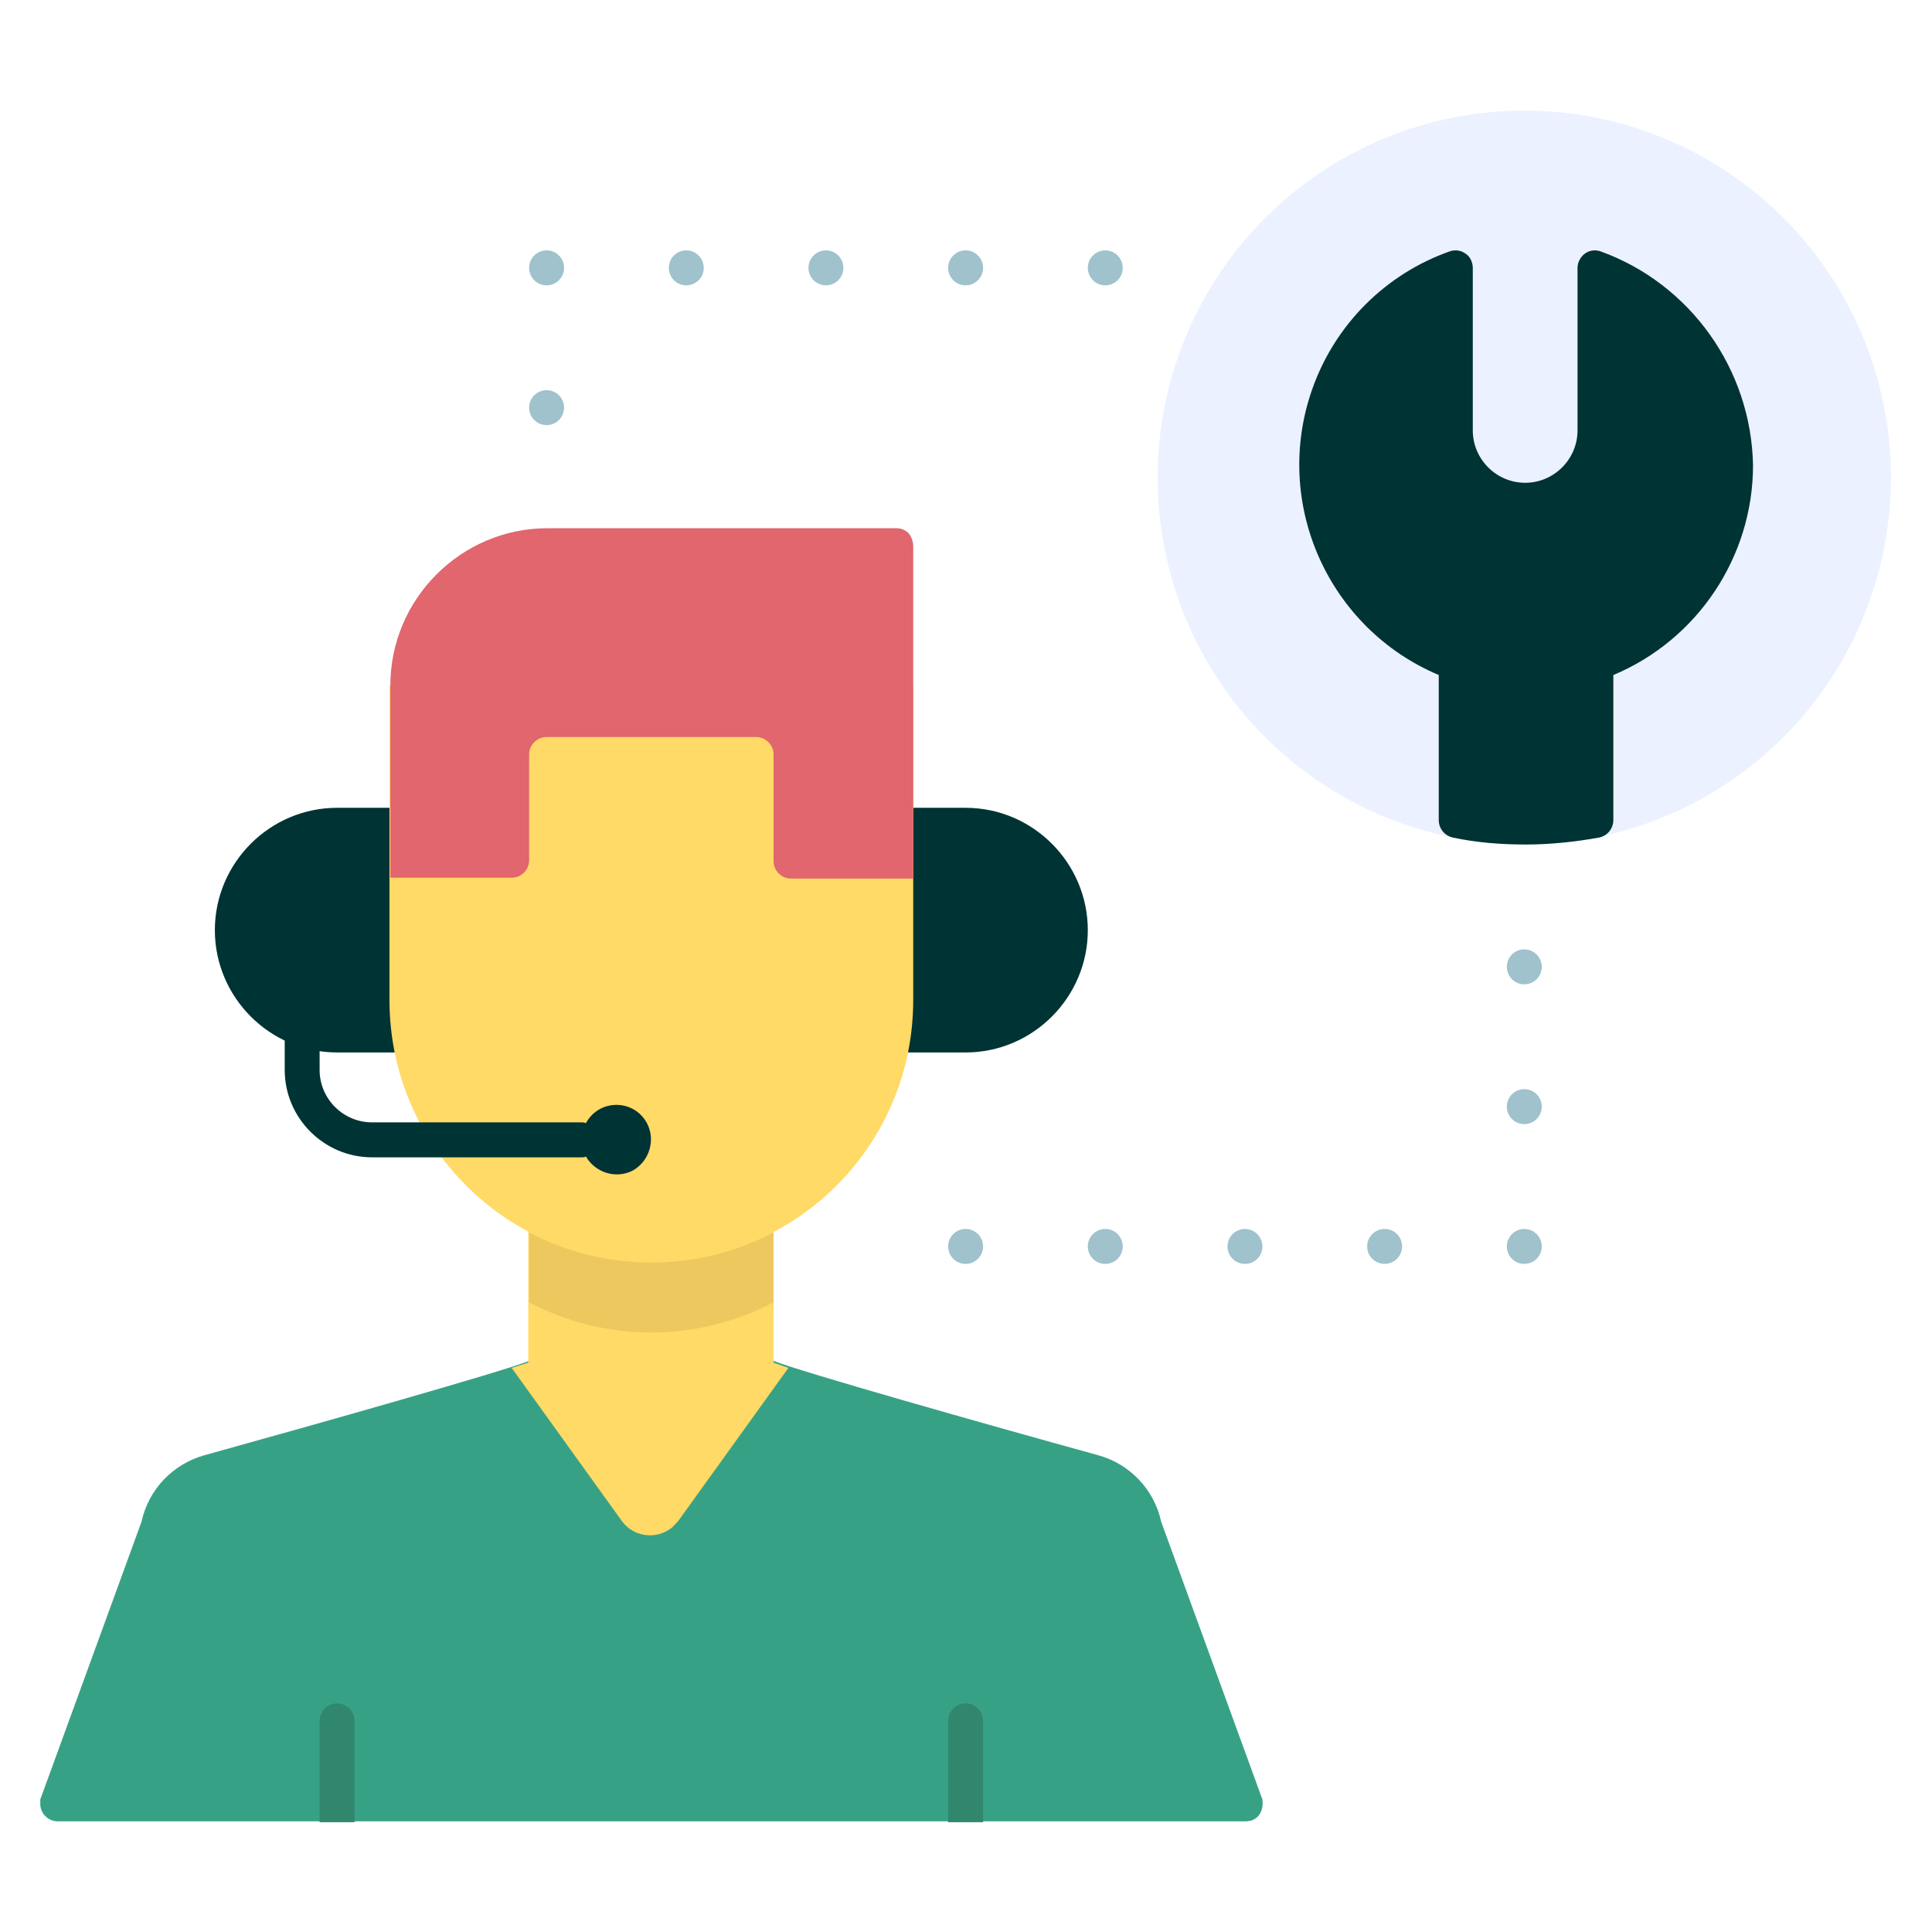 <svg xmlns="http://www.w3.org/2000/svg" xmlns:xlink="http://www.w3.org/1999/xlink" width="380" zoomAndPan="magnify" viewBox="0 0 285 285" height="380" preserveAspectRatio="xMidYMid meet" version="1.0"><defs><clipPath id="36bcd3fff0"><path d="M 170 16.184 L 278.941 16.184 L 278.941 125 L 170 125 Z M 170 16.184 " clip-rule="nonzero"/></clipPath><clipPath id="ce2b1c3f86"><path d="M 5.941 200 L 187 200 L 187 268.934 L 5.941 268.934 Z M 5.941 200 " clip-rule="nonzero"/></clipPath><clipPath id="b172059759"><path d="M 47 251 L 53 251 L 53 268.934 L 47 268.934 Z M 47 251 " clip-rule="nonzero"/></clipPath><clipPath id="c6bb112e80"><path d="M 139 251 L 146 251 L 146 268.934 L 139 268.934 Z M 139 251 " clip-rule="nonzero"/></clipPath></defs><g clip-path="url(#36bcd3fff0)"><path fill="#ebf1ff" d="M 278.941 70.445 C 278.941 72.219 278.855 73.988 278.684 75.75 C 278.508 77.516 278.25 79.27 277.902 81.008 C 277.559 82.746 277.129 84.465 276.613 86.16 C 276.098 87.855 275.504 89.523 274.824 91.16 C 274.148 92.801 273.391 94.402 272.555 95.965 C 271.723 97.527 270.812 99.047 269.828 100.52 C 268.844 101.996 267.789 103.418 266.664 104.789 C 265.543 106.156 264.355 107.469 263.102 108.723 C 261.848 109.977 260.539 111.168 259.168 112.293 C 257.801 113.418 256.379 114.473 254.906 115.457 C 253.434 116.441 251.914 117.352 250.352 118.188 C 248.789 119.023 247.191 119.781 245.555 120.457 C 243.918 121.137 242.254 121.734 240.559 122.25 C 238.863 122.762 237.145 123.191 235.41 123.539 C 233.672 123.887 231.922 124.145 230.16 124.32 C 228.395 124.492 226.629 124.578 224.855 124.578 C 223.086 124.578 221.32 124.492 219.555 124.32 C 217.793 124.145 216.043 123.887 214.305 123.539 C 212.57 123.191 210.852 122.762 209.156 122.25 C 207.461 121.734 205.797 121.137 204.16 120.457 C 202.523 119.781 200.926 119.023 199.363 118.188 C 197.801 117.352 196.281 116.441 194.809 115.457 C 193.336 114.473 191.914 113.418 190.547 112.293 C 189.176 111.168 187.867 109.977 186.613 108.723 C 185.359 107.469 184.172 106.156 183.051 104.789 C 181.926 103.418 180.871 101.996 179.887 100.52 C 178.902 99.047 177.992 97.527 177.16 95.965 C 176.324 94.402 175.566 92.801 174.891 91.16 C 174.211 89.523 173.617 87.855 173.102 86.16 C 172.586 84.465 172.156 82.746 171.812 81.008 C 171.465 79.27 171.207 77.516 171.031 75.75 C 170.859 73.988 170.773 72.219 170.773 70.445 C 170.773 68.672 170.859 66.902 171.031 65.141 C 171.207 63.375 171.465 61.625 171.812 59.887 C 172.156 58.145 172.586 56.43 173.102 54.73 C 173.617 53.035 174.211 51.367 174.891 49.73 C 175.566 48.09 176.324 46.492 177.16 44.926 C 177.992 43.363 178.902 41.844 179.887 40.371 C 180.871 38.898 181.926 37.473 183.051 36.105 C 184.172 34.734 185.359 33.422 186.613 32.168 C 187.867 30.914 189.176 29.727 190.547 28.602 C 191.914 27.477 193.336 26.422 194.809 25.434 C 196.281 24.449 197.801 23.539 199.363 22.703 C 200.926 21.867 202.523 21.113 204.16 20.434 C 205.797 19.754 207.461 19.156 209.156 18.645 C 210.852 18.129 212.57 17.699 214.305 17.352 C 216.043 17.008 217.793 16.746 219.555 16.574 C 221.32 16.398 223.086 16.312 224.855 16.312 C 226.629 16.312 228.395 16.398 230.16 16.574 C 231.922 16.746 233.672 17.008 235.41 17.352 C 237.145 17.699 238.863 18.129 240.559 18.645 C 242.254 19.156 243.918 19.754 245.555 20.434 C 247.191 21.113 248.789 21.867 250.352 22.703 C 251.914 23.539 253.434 24.449 254.906 25.434 C 256.379 26.422 257.801 27.477 259.168 28.602 C 260.539 29.727 261.848 30.914 263.102 32.168 C 264.355 33.422 265.543 34.734 266.664 36.105 C 267.789 37.473 268.844 38.898 269.828 40.371 C 270.812 41.844 271.723 43.363 272.555 44.926 C 273.391 46.492 274.148 48.09 274.824 49.73 C 275.504 51.367 276.098 53.035 276.613 54.73 C 277.129 56.43 277.559 58.145 277.902 59.887 C 278.25 61.625 278.508 63.375 278.684 65.141 C 278.855 66.902 278.941 68.672 278.941 70.445 Z M 278.941 70.445 " fill-opacity="1" fill-rule="nonzero"/></g><path fill="#003333" d="M 236.062 37.062 C 235.289 36.805 234.387 36.934 233.742 37.449 C 233.098 37.965 232.711 38.738 232.711 39.512 L 232.711 63.484 C 232.711 67.738 229.234 71.219 224.984 71.219 C 220.738 71.219 217.258 67.738 217.258 63.484 L 217.258 39.512 C 217.258 38.738 216.875 37.836 216.23 37.449 C 215.586 36.934 214.684 36.805 213.91 37.062 C 204.383 40.414 196.914 47.891 193.566 57.43 C 187.641 74.312 196.012 92.742 212.238 99.574 L 212.238 120.969 C 212.238 122.258 213.141 123.289 214.297 123.547 C 217.902 124.32 221.508 124.578 225.113 124.578 C 228.719 124.578 232.328 124.191 235.934 123.547 C 237.09 123.289 237.992 122.258 237.992 120.969 L 237.992 99.574 C 250.355 94.418 258.598 82.176 258.598 68.641 C 258.34 54.465 249.324 41.832 236.062 37.062 Z M 236.062 37.062 " fill-opacity="1" fill-rule="nonzero"/><path fill="#9fc2cc" d="M 227.434 142.625 C 227.434 142.965 227.367 143.293 227.238 143.609 C 227.105 143.926 226.922 144.203 226.68 144.445 C 226.438 144.688 226.16 144.875 225.844 145.004 C 225.527 145.137 225.199 145.203 224.855 145.203 C 224.516 145.203 224.188 145.137 223.871 145.004 C 223.555 144.875 223.277 144.688 223.035 144.445 C 222.793 144.203 222.609 143.926 222.477 143.609 C 222.348 143.293 222.281 142.965 222.281 142.625 C 222.281 142.281 222.348 141.953 222.477 141.637 C 222.609 141.32 222.793 141.043 223.035 140.801 C 223.277 140.559 223.555 140.371 223.871 140.242 C 224.188 140.109 224.516 140.047 224.855 140.047 C 225.199 140.047 225.527 140.109 225.844 140.242 C 226.16 140.371 226.438 140.559 226.68 140.801 C 226.922 141.043 227.105 141.32 227.238 141.637 C 227.367 141.953 227.434 142.281 227.434 142.625 Z M 227.434 142.625 " fill-opacity="1" fill-rule="nonzero"/><path fill="#9fc2cc" d="M 227.434 163.246 C 227.434 163.586 227.367 163.918 227.238 164.23 C 227.105 164.547 226.922 164.828 226.68 165.07 C 226.438 165.309 226.16 165.496 225.844 165.629 C 225.527 165.758 225.199 165.824 224.855 165.824 C 224.516 165.824 224.188 165.758 223.871 165.629 C 223.555 165.496 223.277 165.309 223.035 165.07 C 222.793 164.828 222.609 164.547 222.477 164.23 C 222.348 163.918 222.281 163.586 222.281 163.246 C 222.281 162.902 222.348 162.574 222.477 162.258 C 222.609 161.945 222.793 161.664 223.035 161.422 C 223.277 161.18 223.555 160.996 223.871 160.863 C 224.188 160.734 224.516 160.668 224.855 160.668 C 225.199 160.668 225.527 160.734 225.844 160.863 C 226.16 160.996 226.438 161.18 226.68 161.422 C 226.922 161.664 227.105 161.945 227.238 162.258 C 227.367 162.574 227.434 162.902 227.434 163.246 Z M 227.434 163.246 " fill-opacity="1" fill-rule="nonzero"/><path fill="#9fc2cc" d="M 227.434 183.867 C 227.434 184.211 227.367 184.539 227.238 184.855 C 227.105 185.172 226.922 185.449 226.68 185.691 C 226.438 185.934 226.16 186.117 225.844 186.25 C 225.527 186.379 225.199 186.445 224.855 186.445 C 224.516 186.445 224.188 186.379 223.871 186.25 C 223.555 186.117 223.277 185.934 223.035 185.691 C 222.793 185.449 222.609 185.172 222.477 184.855 C 222.348 184.539 222.281 184.211 222.281 183.867 C 222.281 183.527 222.348 183.199 222.477 182.883 C 222.609 182.566 222.793 182.285 223.035 182.047 C 223.277 181.805 223.555 181.617 223.871 181.488 C 224.188 181.355 224.516 181.289 224.855 181.289 C 225.199 181.289 225.527 181.355 225.844 181.488 C 226.16 181.617 226.438 181.805 226.68 182.047 C 226.922 182.285 227.105 182.566 227.238 182.883 C 227.367 183.199 227.434 183.527 227.434 183.867 Z M 227.434 183.867 " fill-opacity="1" fill-rule="nonzero"/><path fill="#9fc2cc" d="M 206.828 183.867 C 206.828 184.211 206.766 184.539 206.633 184.855 C 206.504 185.172 206.316 185.449 206.074 185.691 C 205.832 185.934 205.555 186.117 205.238 186.25 C 204.922 186.379 204.594 186.445 204.254 186.445 C 203.91 186.445 203.582 186.379 203.27 186.25 C 202.953 186.117 202.676 185.934 202.434 185.691 C 202.191 185.449 202.004 185.172 201.875 184.855 C 201.742 184.539 201.68 184.211 201.68 183.867 C 201.68 183.527 201.742 183.199 201.875 182.883 C 202.004 182.566 202.191 182.285 202.434 182.047 C 202.676 181.805 202.953 181.617 203.27 181.488 C 203.582 181.355 203.91 181.289 204.254 181.289 C 204.594 181.289 204.922 181.355 205.238 181.488 C 205.555 181.617 205.832 181.805 206.074 182.047 C 206.316 182.285 206.504 182.566 206.633 182.883 C 206.766 183.199 206.828 183.527 206.828 183.867 Z M 206.828 183.867 " fill-opacity="1" fill-rule="nonzero"/><path fill="#9fc2cc" d="M 186.227 183.867 C 186.227 184.211 186.16 184.539 186.027 184.855 C 185.898 185.172 185.711 185.449 185.473 185.691 C 185.23 185.934 184.949 186.117 184.637 186.25 C 184.32 186.379 183.992 186.445 183.648 186.445 C 183.309 186.445 182.98 186.379 182.664 186.25 C 182.348 186.117 182.07 185.934 181.828 185.691 C 181.586 185.449 181.402 185.172 181.27 184.855 C 181.141 184.539 181.074 184.211 181.074 183.867 C 181.074 183.527 181.141 183.199 181.27 182.883 C 181.402 182.566 181.586 182.285 181.828 182.047 C 182.07 181.805 182.348 181.617 182.664 181.488 C 182.98 181.355 183.309 181.289 183.648 181.289 C 183.992 181.289 184.32 181.355 184.637 181.488 C 184.949 181.617 185.23 181.805 185.473 182.047 C 185.711 182.285 185.898 182.566 186.027 182.883 C 186.16 183.199 186.227 183.527 186.227 183.867 Z M 186.227 183.867 " fill-opacity="1" fill-rule="nonzero"/><path fill="#9fc2cc" d="M 165.621 183.867 C 165.621 184.211 165.555 184.539 165.426 184.855 C 165.293 185.172 165.109 185.449 164.867 185.691 C 164.625 185.934 164.348 186.117 164.031 186.25 C 163.715 186.379 163.387 186.445 163.047 186.445 C 162.703 186.445 162.375 186.379 162.059 186.25 C 161.746 186.117 161.465 185.934 161.227 185.691 C 160.984 185.449 160.797 185.172 160.668 184.855 C 160.535 184.539 160.469 184.211 160.469 183.867 C 160.469 183.527 160.535 183.199 160.668 182.883 C 160.797 182.566 160.984 182.285 161.227 182.047 C 161.465 181.805 161.746 181.617 162.059 181.488 C 162.375 181.355 162.703 181.289 163.047 181.289 C 163.387 181.289 163.715 181.355 164.031 181.488 C 164.348 181.617 164.625 181.805 164.867 182.047 C 165.109 182.285 165.293 182.566 165.426 182.883 C 165.555 183.199 165.621 183.527 165.621 183.867 Z M 165.621 183.867 " fill-opacity="1" fill-rule="nonzero"/><path fill="#9fc2cc" d="M 145.02 183.867 C 145.02 184.211 144.953 184.539 144.82 184.855 C 144.691 185.172 144.504 185.449 144.262 185.691 C 144.023 185.934 143.742 186.117 143.43 186.25 C 143.113 186.379 142.785 186.445 142.441 186.445 C 142.102 186.445 141.773 186.379 141.457 186.25 C 141.141 186.117 140.863 185.934 140.621 185.691 C 140.379 185.449 140.195 185.172 140.062 184.855 C 139.934 184.539 139.867 184.211 139.867 183.867 C 139.867 183.527 139.934 183.199 140.062 182.883 C 140.195 182.566 140.379 182.285 140.621 182.047 C 140.863 181.805 141.141 181.617 141.457 181.488 C 141.773 181.355 142.102 181.289 142.441 181.289 C 142.785 181.289 143.113 181.355 143.43 181.488 C 143.742 181.617 144.023 181.805 144.262 182.047 C 144.504 182.285 144.691 182.566 144.82 182.883 C 144.953 183.199 145.02 183.527 145.02 183.867 Z M 145.02 183.867 " fill-opacity="1" fill-rule="nonzero"/><path fill="#9fc2cc" d="M 83.207 60.133 C 83.207 60.477 83.141 60.805 83.012 61.121 C 82.879 61.438 82.695 61.715 82.453 61.957 C 82.211 62.199 81.934 62.387 81.617 62.516 C 81.301 62.648 80.973 62.711 80.633 62.711 C 80.289 62.711 79.961 62.648 79.645 62.516 C 79.328 62.387 79.051 62.199 78.809 61.957 C 78.566 61.715 78.383 61.438 78.25 61.121 C 78.121 60.805 78.055 60.477 78.055 60.133 C 78.055 59.793 78.121 59.465 78.25 59.148 C 78.383 58.832 78.566 58.555 78.809 58.312 C 79.051 58.07 79.328 57.883 79.645 57.754 C 79.961 57.621 80.289 57.559 80.633 57.559 C 80.973 57.559 81.301 57.621 81.617 57.754 C 81.934 57.883 82.211 58.07 82.453 58.312 C 82.695 58.555 82.879 58.832 83.012 59.148 C 83.141 59.465 83.207 59.793 83.207 60.133 Z M 83.207 60.133 " fill-opacity="1" fill-rule="nonzero"/><path fill="#9fc2cc" d="M 83.207 39.512 C 83.207 39.855 83.141 40.184 83.012 40.5 C 82.879 40.816 82.695 41.094 82.453 41.336 C 82.211 41.578 81.934 41.762 81.617 41.895 C 81.301 42.023 80.973 42.09 80.633 42.09 C 80.289 42.09 79.961 42.023 79.645 41.895 C 79.328 41.762 79.051 41.578 78.809 41.336 C 78.566 41.094 78.383 40.816 78.25 40.5 C 78.121 40.184 78.055 39.855 78.055 39.512 C 78.055 39.172 78.121 38.84 78.25 38.527 C 78.383 38.211 78.566 37.93 78.809 37.691 C 79.051 37.449 79.328 37.262 79.645 37.129 C 79.961 37 80.289 36.934 80.633 36.934 C 80.973 36.934 81.301 37 81.617 37.129 C 81.934 37.262 82.211 37.449 82.453 37.691 C 82.695 37.93 82.879 38.211 83.012 38.527 C 83.141 38.84 83.207 39.172 83.207 39.512 Z M 83.207 39.512 " fill-opacity="1" fill-rule="nonzero"/><path fill="#9fc2cc" d="M 103.809 39.512 C 103.809 39.855 103.746 40.184 103.613 40.5 C 103.484 40.816 103.297 41.094 103.055 41.336 C 102.812 41.578 102.535 41.762 102.219 41.895 C 101.906 42.023 101.578 42.09 101.234 42.09 C 100.895 42.09 100.566 42.023 100.25 41.895 C 99.934 41.762 99.656 41.578 99.414 41.336 C 99.172 41.094 98.984 40.816 98.855 40.5 C 98.723 40.184 98.66 39.855 98.66 39.512 C 98.66 39.172 98.723 38.84 98.855 38.527 C 98.984 38.211 99.172 37.93 99.414 37.691 C 99.656 37.449 99.934 37.262 100.25 37.129 C 100.566 37 100.895 36.934 101.234 36.934 C 101.578 36.934 101.906 37 102.219 37.129 C 102.535 37.262 102.812 37.449 103.055 37.691 C 103.297 37.93 103.484 38.211 103.613 38.527 C 103.746 38.84 103.809 39.172 103.809 39.512 Z M 103.809 39.512 " fill-opacity="1" fill-rule="nonzero"/><path fill="#9fc2cc" d="M 124.414 39.512 C 124.414 39.855 124.348 40.184 124.219 40.5 C 124.086 40.816 123.902 41.094 123.66 41.336 C 123.418 41.578 123.141 41.762 122.824 41.895 C 122.508 42.023 122.18 42.09 121.84 42.09 C 121.496 42.09 121.168 42.023 120.852 41.895 C 120.539 41.762 120.258 41.578 120.016 41.336 C 119.777 41.094 119.59 40.816 119.461 40.5 C 119.328 40.184 119.262 39.855 119.262 39.512 C 119.262 39.172 119.328 38.84 119.461 38.527 C 119.59 38.211 119.777 37.93 120.016 37.691 C 120.258 37.449 120.539 37.262 120.852 37.129 C 121.168 37 121.496 36.934 121.84 36.934 C 122.18 36.934 122.508 37 122.824 37.129 C 123.141 37.262 123.418 37.449 123.66 37.691 C 123.902 37.93 124.086 38.211 124.219 38.527 C 124.348 38.84 124.414 39.172 124.414 39.512 Z M 124.414 39.512 " fill-opacity="1" fill-rule="nonzero"/><path fill="#9fc2cc" d="M 145.02 39.512 C 145.02 39.855 144.953 40.184 144.82 40.5 C 144.691 40.816 144.504 41.094 144.262 41.336 C 144.023 41.578 143.742 41.762 143.43 41.895 C 143.113 42.023 142.785 42.09 142.441 42.09 C 142.102 42.09 141.773 42.023 141.457 41.895 C 141.141 41.762 140.863 41.578 140.621 41.336 C 140.379 41.094 140.195 40.816 140.062 40.5 C 139.934 40.184 139.867 39.855 139.867 39.512 C 139.867 39.172 139.934 38.84 140.062 38.527 C 140.195 38.211 140.379 37.93 140.621 37.691 C 140.863 37.449 141.141 37.262 141.457 37.129 C 141.773 37 142.102 36.934 142.441 36.934 C 142.785 36.934 143.113 37 143.43 37.129 C 143.742 37.262 144.023 37.449 144.262 37.691 C 144.504 37.93 144.691 38.211 144.82 38.527 C 144.953 38.84 145.02 39.172 145.02 39.512 Z M 145.02 39.512 " fill-opacity="1" fill-rule="nonzero"/><path fill="#9fc2cc" d="M 165.621 39.512 C 165.621 39.855 165.555 40.184 165.426 40.5 C 165.293 40.816 165.109 41.094 164.867 41.336 C 164.625 41.578 164.348 41.762 164.031 41.895 C 163.715 42.023 163.387 42.09 163.047 42.09 C 162.703 42.09 162.375 42.023 162.059 41.895 C 161.746 41.762 161.465 41.578 161.227 41.336 C 160.984 41.094 160.797 40.816 160.668 40.5 C 160.535 40.184 160.469 39.855 160.469 39.512 C 160.469 39.172 160.535 38.84 160.668 38.527 C 160.797 38.211 160.984 37.93 161.227 37.691 C 161.465 37.449 161.746 37.262 162.059 37.129 C 162.375 37 162.703 36.934 163.047 36.934 C 163.387 36.934 163.715 37 164.031 37.129 C 164.348 37.262 164.625 37.449 164.867 37.691 C 165.109 37.93 165.293 38.211 165.426 38.527 C 165.555 38.84 165.621 39.172 165.621 39.512 Z M 165.621 39.512 " fill-opacity="1" fill-rule="nonzero"/><g clip-path="url(#ce2b1c3f86)"><path fill="#37a186" d="M 185.711 267.773 C 185.195 268.418 184.551 268.676 183.648 268.676 L 8.52 268.676 C 7.102 268.676 5.941 267.516 5.941 266.098 C 5.941 265.84 5.941 265.711 5.941 265.453 L 20.879 224.469 C 21.91 219.699 25.516 215.961 30.152 214.672 C 46.891 210.031 74.191 202.301 78.055 200.754 L 114.113 200.754 C 117.977 202.301 145.148 210.031 162.016 214.672 C 166.652 215.961 170.258 219.699 171.289 224.469 L 186.227 265.453 C 186.355 266.484 186.098 267.258 185.711 267.773 Z M 185.711 267.773 " fill-opacity="1" fill-rule="nonzero"/></g><g clip-path="url(#b172059759)"><path fill="#31876d" d="M 49.727 251.277 C 48.309 251.277 47.148 252.438 47.148 253.855 L 47.148 268.805 L 52.301 268.805 L 52.301 253.855 C 52.301 252.438 51.141 251.277 49.727 251.277 Z M 49.727 251.277 " fill-opacity="1" fill-rule="nonzero"/></g><g clip-path="url(#c6bb112e80)"><path fill="#31876d" d="M 142.441 251.277 C 141.027 251.277 139.867 252.438 139.867 253.855 L 139.867 268.805 L 145.02 268.805 L 145.02 253.855 C 145.02 252.438 143.859 251.277 142.441 251.277 Z M 142.441 251.277 " fill-opacity="1" fill-rule="nonzero"/></g><path fill="#ffda66" d="M 114.113 201.012 L 114.113 178.711 C 114.113 177.422 113.211 176.266 111.922 176.008 C 110.508 175.75 109.219 176.648 108.961 178.066 C 108.961 178.195 108.961 178.324 108.961 178.582 L 83.207 178.582 C 83.207 177.164 82.047 176.008 80.633 176.008 C 80.504 176.008 80.375 176.008 80.117 176.008 C 78.828 176.262 77.926 177.422 77.926 178.711 L 77.926 201.012 L 75.48 201.785 L 91.707 224.34 C 93.379 226.66 96.598 227.176 98.918 225.5 C 99.305 225.242 99.688 224.727 100.074 224.34 L 116.301 201.785 Z M 114.113 201.012 " fill-opacity="1" fill-rule="nonzero"/><path fill="#edc85f" d="M 114.113 181.805 L 114.113 192.117 C 102.781 198.047 89.387 198.047 78.055 192.117 L 78.055 181.805 C 89.387 187.734 102.781 187.734 114.113 181.805 Z M 114.113 181.805 " fill-opacity="1" fill-rule="nonzero"/><path fill="#003333" d="M 142.441 119.164 L 132.141 119.164 L 132.141 155.254 L 142.441 155.254 C 152.359 155.254 160.469 147.133 160.469 137.211 C 160.469 127.285 152.359 119.164 142.441 119.164 Z M 142.441 119.164 " fill-opacity="1" fill-rule="nonzero"/><path fill="#003333" d="M 60.027 119.164 L 49.727 119.164 C 39.809 119.164 31.695 127.285 31.695 137.211 C 31.695 147.133 39.809 155.254 49.727 155.254 L 60.027 155.254 Z M 60.027 119.164 " fill-opacity="1" fill-rule="nonzero"/><path fill="#ffda66" d="M 134.715 101.121 L 57.453 101.121 L 57.453 147.52 C 57.453 168.918 74.707 186.188 96.082 186.188 C 117.461 186.188 134.715 168.918 134.715 147.52 Z M 134.715 101.121 " fill-opacity="1" fill-rule="nonzero"/><path fill="#003333" d="M 90.934 162.988 C 89 162.988 87.328 164.02 86.426 165.695 C 86.168 165.566 86.039 165.566 85.781 165.566 L 54.875 165.566 C 50.625 165.566 47.148 162.086 47.148 157.832 L 47.148 152.676 C 47.148 151.258 45.992 150.098 44.574 150.098 C 43.156 150.098 42 151.258 42 152.676 L 42 157.832 C 42 164.922 47.793 170.723 54.875 170.723 L 85.781 170.723 C 86.039 170.723 86.297 170.723 86.426 170.594 C 87.844 173.043 90.934 173.945 93.379 172.656 C 95.828 171.238 96.727 168.145 95.441 165.695 C 94.539 164.02 92.863 162.988 90.934 162.988 Z M 90.934 162.988 " fill-opacity="1" fill-rule="nonzero"/><path fill="#e1666d" d="M 134.07 78.695 C 133.559 78.18 132.914 77.922 132.27 77.922 L 80.758 77.922 C 68.012 77.922 57.582 88.359 57.582 101.121 L 57.582 129.477 L 75.48 129.477 C 76.898 129.477 78.055 128.316 78.055 126.898 L 78.055 111.305 C 78.055 109.887 79.215 108.727 80.633 108.727 L 111.535 108.727 C 112.953 108.727 114.113 109.887 114.113 111.305 L 114.113 127.027 C 114.113 128.445 115.27 129.605 116.688 129.605 L 134.715 129.605 L 134.715 80.629 C 134.715 79.855 134.457 79.211 134.07 78.695 Z M 134.07 78.695 " fill-opacity="1" fill-rule="nonzero"/></svg>